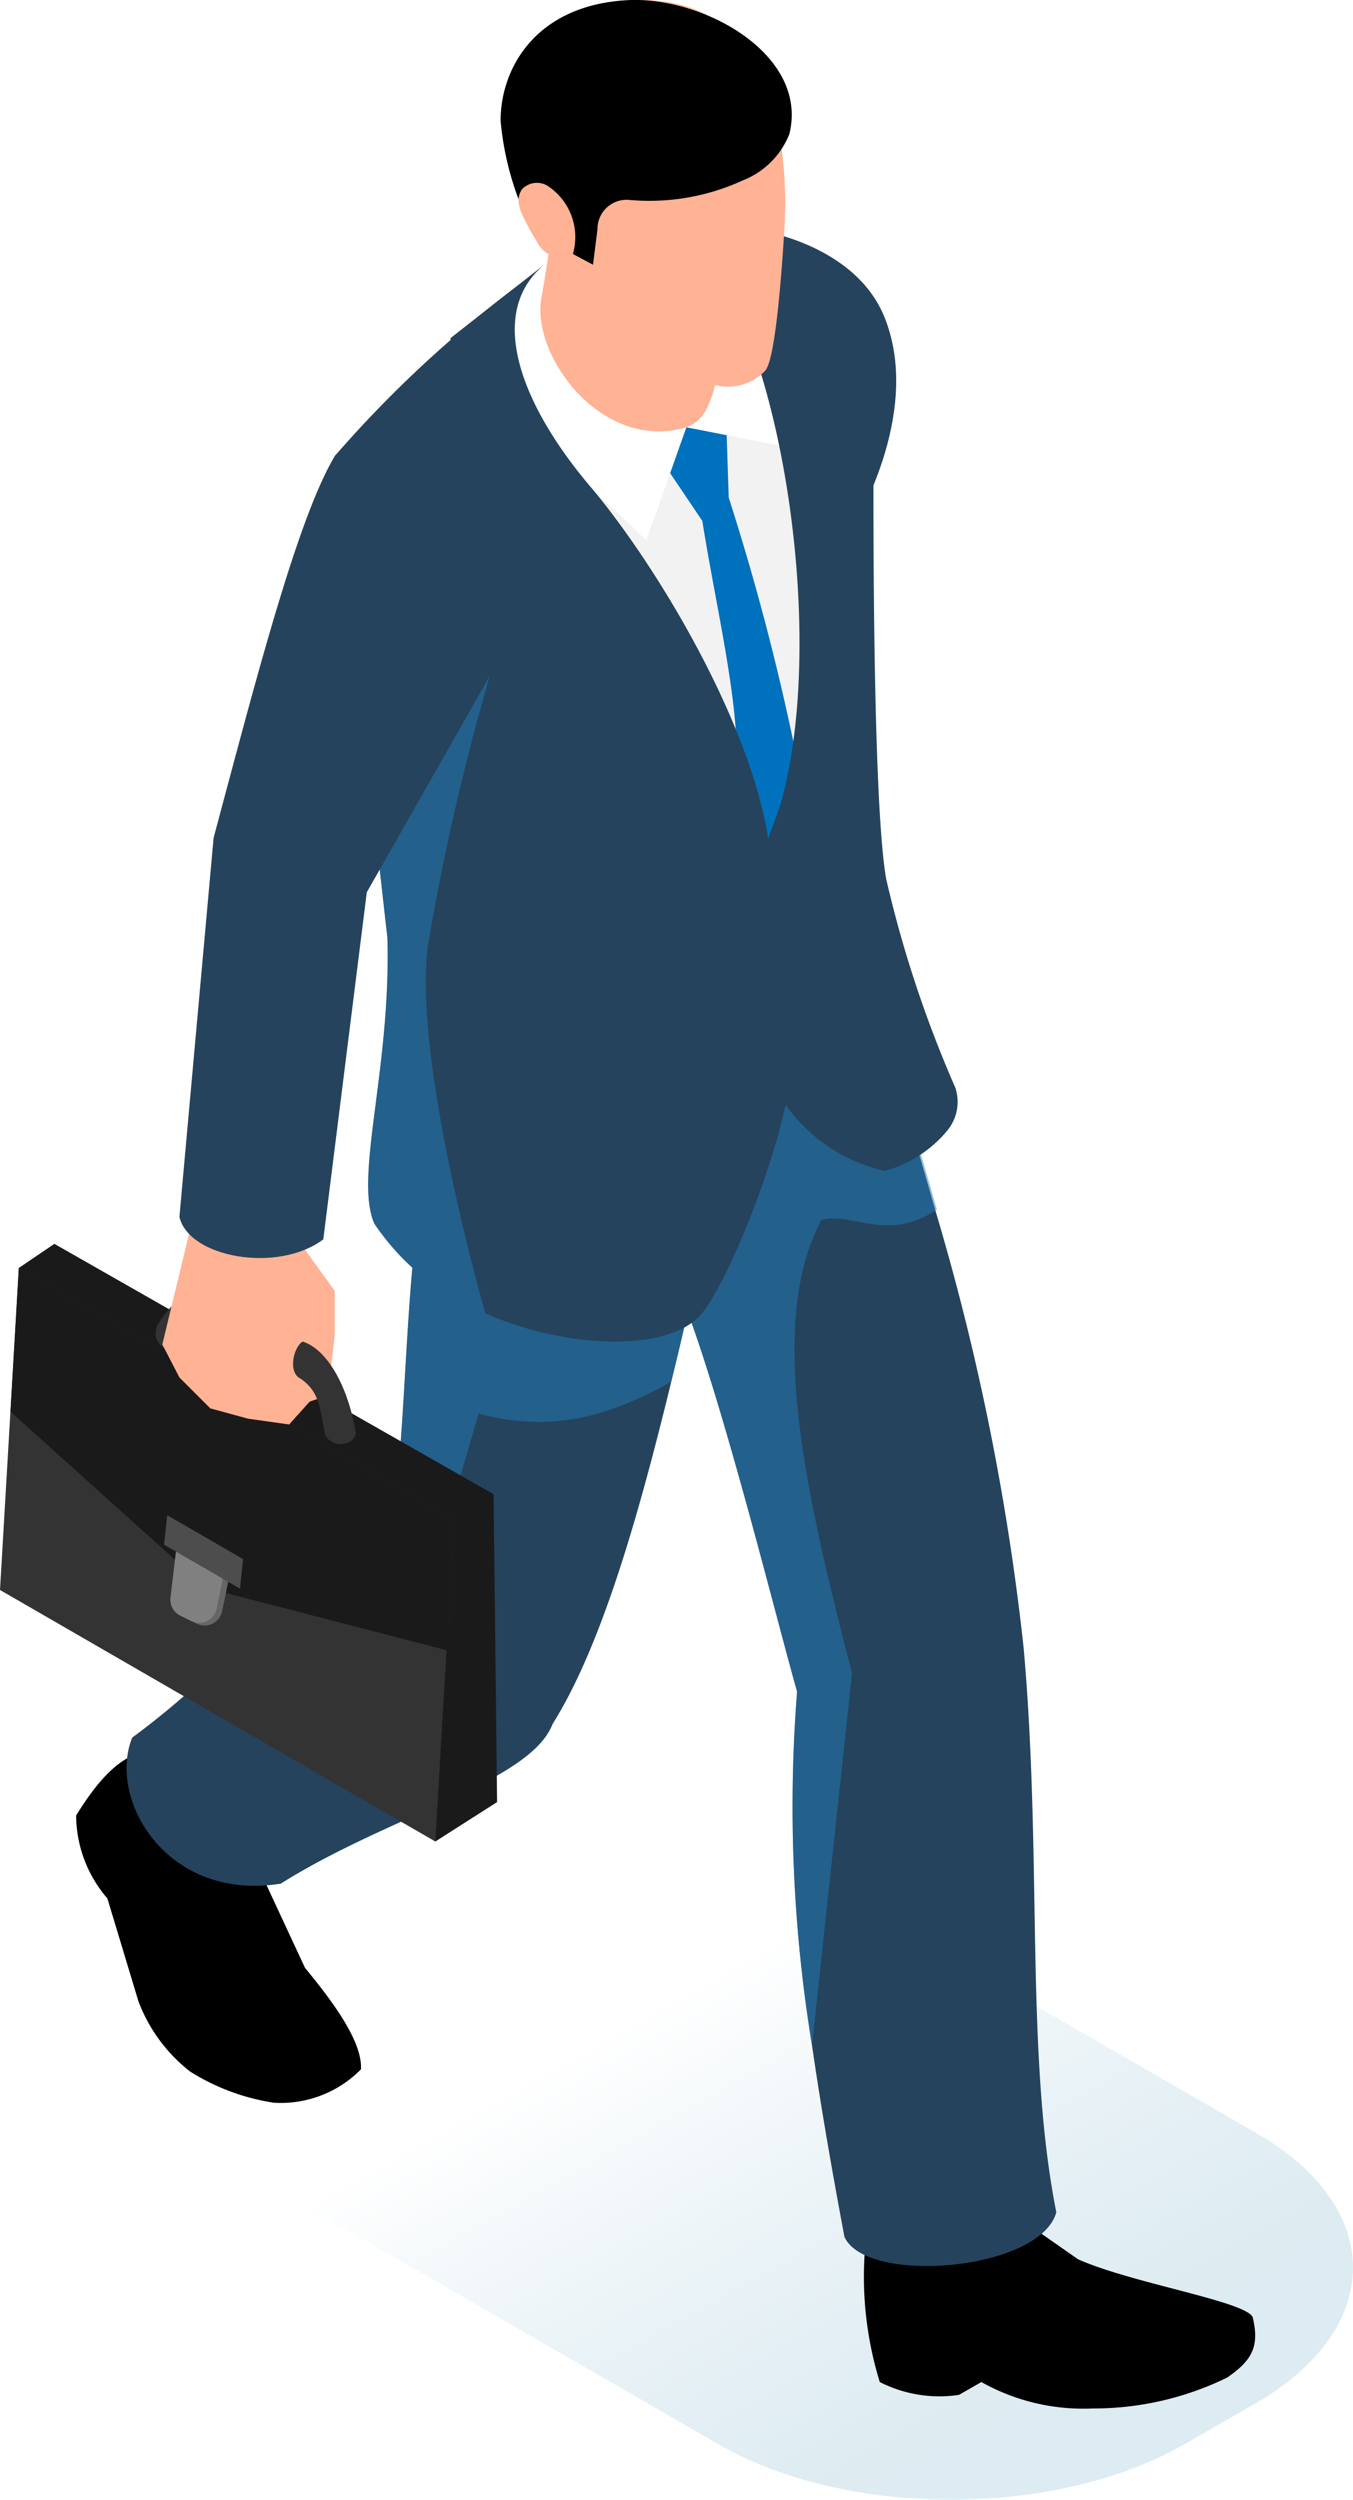 <svg xmlns="http://www.w3.org/2000/svg" xmlns:xlink="http://www.w3.org/1999/xlink" viewBox="0 0 69.68 128.7"><defs><style>.cls-1{isolation:isolate;}.cls-2{opacity:0.2;fill:url(#linear-gradient);}.cls-2,.cls-4,.cls-9{mix-blend-mode:multiply;}.cls-3{fill:#25435c;}.cls-4{fill:#227fbc;}.cls-4,.cls-9{opacity:0.5;}.cls-5{fill:#f2f2f2;}.cls-6{fill:#0071bc;}.cls-7{fill:#fff;}.cls-8,.cls-9{fill:#ffb294;}.cls-10{fill:#1a1a1a;}.cls-11{fill:#333;}.cls-12{fill:#666;}.cls-13{fill:gray;}.cls-14{fill:#4d4d4d;}</style><linearGradient id="linear-gradient" x1="290.95" y1="-61.53" x2="318.69" y2="-61.08" gradientTransform="matrix(1, 0.58, -1, 0.58, -323.37, -27.31)" gradientUnits="userSpaceOnUse"><stop offset="0" stop-color="#fff"/><stop offset="0.24" stop-color="#c8dfe9"/><stop offset="0.49" stop-color="#98c3d6"/><stop offset="0.7" stop-color="#74afc9"/><stop offset="0.88" stop-color="#5fa3c0"/><stop offset="0.99" stop-color="#579ebd"/></linearGradient></defs><g class="cls-1"><g id="Слой_2" data-name="Слой 2"><g id="Layer_1" data-name="Layer 1"><path class="cls-2" d="M37,125.84,6.91,108.49c-6.6-3.81-6.6-10,0-13.86l3.76-2.14c6.6-3.81,17.4-3.81,24,0l30.06,17.35c6.6,3.81,6.6,10,0,13.86L61,125.84C54.37,129.65,43.57,129.65,37,125.84Z"/><path d="M44.65,114.82a18.34,18.34,0,0,0,.66,7.82,6.77,6.77,0,0,0,4.08.66l1.15-.66A10.72,10.72,0,0,0,56.27,124a15.65,15.65,0,0,0,6.93-1.59c1.34-.92,1.65-1.65,1.32-3.09-.27-.82-6.22-1.76-9-3l-3.09-2.16L51,111.85l-6.82.38Z"/><path d="M7.13,90.27c-1.22.39-2.25,1.65-3.21,3.2a6.59,6.59,0,0,0,1.61,4.27l1.6,5.3a8.29,8.29,0,0,0,2.67,3.62,11.27,11.27,0,0,0,4.31,1.6,5.8,5.8,0,0,0,4.48-1.72c.07-1.32-1.19-3.18-2.88-5.22L13.7,97l1.19-3.81-4.56-4.52Z"/><path class="cls-3" d="M54.4,113.9c-.82,3-9.76,3.77-10.91,1.27-.65-3.46-1.22-6.74-1.67-9.86a75.79,75.79,0,0,1-.77-18.22c-1-3.49-3.59-14-5.63-19.53-.78-2.11-1.47-3.5-2-3.51l3.69-8.46,1.49-3.42,7.18,2.11c.85,2.72,1.64,5.4,2.38,8a126.4,126.4,0,0,1,4.56,22.58C53.69,95.8,52.78,105.72,54.4,113.9Z"/><path class="cls-3" d="M39.7,55.82l-3.88,10c-.13.58-.27,1.16-.4,1.75-.28,1.2-.56,2.4-.85,3.57-1.74,7.15-3.63,13.66-6.11,17.62-1.16,3-8.36,4.67-14,8.22-5.88.94-8.94-4.35-7.65-7.52a42.15,42.15,0,0,0,3.47-2.86c3.26-3,5.23-5.43,9.82-7.14,1.06-7.64.56-14.53,2.36-22.11l.11-3.06,14.62,1.31Z"/><path class="cls-4" d="M42.3,62.81c-2.77,5.23-.93,13.66,1.58,23.34l-2.06,19.16a75.79,75.79,0,0,1-.77-18.22c-1-3.49-3.59-14-5.63-19.53-.28,1.2-.56,2.4-.85,3.57-3.21,1.83-6.24,2.64-9.92,1.65l-2.36,8.08-12,5.73c3.26-3,5.23-5.43,9.82-7.14,1.06-7.64.56-14.53,2.36-22.11l.11-3.06,14.62,1.31,1.49-3.42,7.18,2.11c.85,2.72,1.64,5.4,2.38,8C45.64,64,43.88,62.37,42.3,62.81Z"/><path class="cls-3" d="M39,11.84l4.9,15.34s3.59-5.75,1.71-10.7C44.14,12.54,39,11.84,39,11.84Z"/><path class="cls-3" d="M48.8,58.19a6.34,6.34,0,0,1-3.22,2.09,8.45,8.45,0,0,1-5.12-3.41C39.54,61.12,37,67,35.85,67.93,34,69.55,29.16,69.44,25,67.62A12.44,12.44,0,0,1,19.28,63c-1.06-2.39.87-8,.67-14.73l-1-8.86L17.24,23.48A60.69,60.69,0,0,1,29.75,12.54H40.46c2.46,2.3,3.81,6,4.53,10.47,0,0-.12,17.91.65,22.25A60.85,60.85,0,0,0,49.2,56,2.32,2.32,0,0,1,48.8,58.19Z"/><path class="cls-5" d="M34.64,20.71H26.71L39.29,43.14c3.58-8.49,4.37-16.56.11-25.43Z"/><path class="cls-6" d="M34.5,21l-.23,3,1.9,2.82c.68,4.3,1.83,9,1.77,12.35l1.54,4.22,1.57-4.28a125.9,125.9,0,0,0-3.52-13.49L37.41,22l-2.06-1.3Z"/><path class="cls-7" d="M30.83,11.4l-4.31,3.43c-2.16,6.59,3.24,9.3,6.76,13L35.35,22l5.12,1-1.89-9.39Z"/><path class="cls-3" d="M28.18,13.51C25,15.94,26.71,20.7,30.41,25.06c3.34,3.94,8.7,12.7,9.29,19.16C36.38,37.9,30.47,30.05,27.24,27.8l.94-2.32L26,26a12.53,12.53,0,0,1-2.79-8.6Z"/><path class="cls-3" d="M35.82,12.66c4.65,4.47,7.35,22.88,3.56,31,4.16-5,5.47-12.6,3.79-24.5l-1.23-.77.35-1.29-3.94-4.76Z"/><path class="cls-8" d="M36.41,21a1.88,1.88,0,0,1-1.06,1c-4.38,1.29-8-3.71-7.47-6.65s.65-4.67.65-4.67L37,12.81s.09.79.14,1.91C37.22,16.63,37.19,19.48,36.41,21Z"/><path class="cls-9" d="M36.41,21a2.48,2.48,0,0,1-1.38.46c-4,0-5.28-7.54-5.28-7.54l7.39.78C37.22,16.63,37.19,19.48,36.41,21Z"/><path class="cls-8" d="M29.19,12.19s.92,3.66,2.56,5.25A9.9,9.9,0,0,0,37,19.86a2.62,2.62,0,0,0,2.42-.79c.65-.76,1-7.73,1-7.73a20.88,20.88,0,0,0-.39-5C39.61,4.12,38-.78,31.57.11a6.21,6.21,0,0,0-5.43,5.42c-.32,2.17,1.42,6,1.42,6Z"/><path d="M27.49,12l3.05,1.63.23-1.83a1.5,1.5,0,0,1,1.6-1.51,11.53,11.53,0,0,0,5.88-1,4.25,4.25,0,0,0,2.4-2.38c1-4-4.19-7-8.14-6.91-4.78.17-6.72,3.38-6.73,6.21A15.37,15.37,0,0,0,27.49,12Z"/><path class="cls-8" d="M28.17,9.55a1.05,1.05,0,0,0-1.29.2,1,1,0,0,0-.16.75,2.5,2.5,0,0,0,.27.75c.2.41.43.82.67,1.21a1.48,1.48,0,0,0,.81.73c.37.09.82.35,1,0a3.15,3.15,0,0,0-1.33-3.66Z"/><path class="cls-4" d="M25,67.63A12.45,12.45,0,0,1,19.28,63c-1.06-2.39.87-8,.67-14.73l-1-8.86,6.64-5.84a121.85,121.85,0,0,0-3.56,15.17C21.28,54.79,25,67.63,25,67.63Z"/><polygon class="cls-10" points="25.6 92.78 22.42 94.81 3.19 80.61 0.97 65.28 2.8 64.04 25.42 76.93 25.6 92.78"/><polygon class="cls-11" points="22.42 94.81 0 81.86 0.97 65.28 23.39 78.23 22.42 94.81"/><polygon class="cls-10" points="0.97 65.28 0.54 72.68 10.63 81.76 23 84.96 23.39 78.23 0.97 65.28"/><path class="cls-12" d="M9.42,79.25l-.37,3.12a.91.91,0,0,0,.5.93l.57.29A.92.92,0,0,0,11.43,83l.5-2.43Z"/><path class="cls-13" d="M9.15,79.13l-.37,3.12a.91.91,0,0,0,.5.93l.57.28a.92.92,0,0,0,1.31-.63l.49-2.44Z"/><polygon class="cls-14" points="12.36 81.79 8.45 79.53 8.61 78.01 12.52 80.27 12.36 81.79"/><path class="cls-11" d="M9.44,69.89c-.88-.31-1.7-.72-1.34-1.66.75-1.21,1.58-1.92,2.61-1.45Z"/><polygon class="cls-8" points="10.19 61.64 8.36 69.22 9.24 70.92 10.83 72.51 12.77 73.04 14.89 73.34 15.95 72.16 16.88 71.85 17.24 68.75 17.24 66.46 15.34 63.83 15.3 59.81 10.6 58.93 10.19 61.64"/><path class="cls-3" d="M17.24,23.48C15.31,26.71,13.15,35.1,11,43.14L9.24,62.65c.48,2.1,5.06,2.92,7.41,1.16l2.24-17.87,6.35-11.17C27.84,28.86,20.63,19.87,17.24,23.48Z"/><path class="cls-11" d="M15.59,69.07c-.5.3-.76,1.62-.11,1.91,1,.69,1,1.56,1.26,2.91.5.79,1.58.43,1.58-.12C18,71.71,17,69.53,15.59,69.07Z"/></g></g></g></svg>